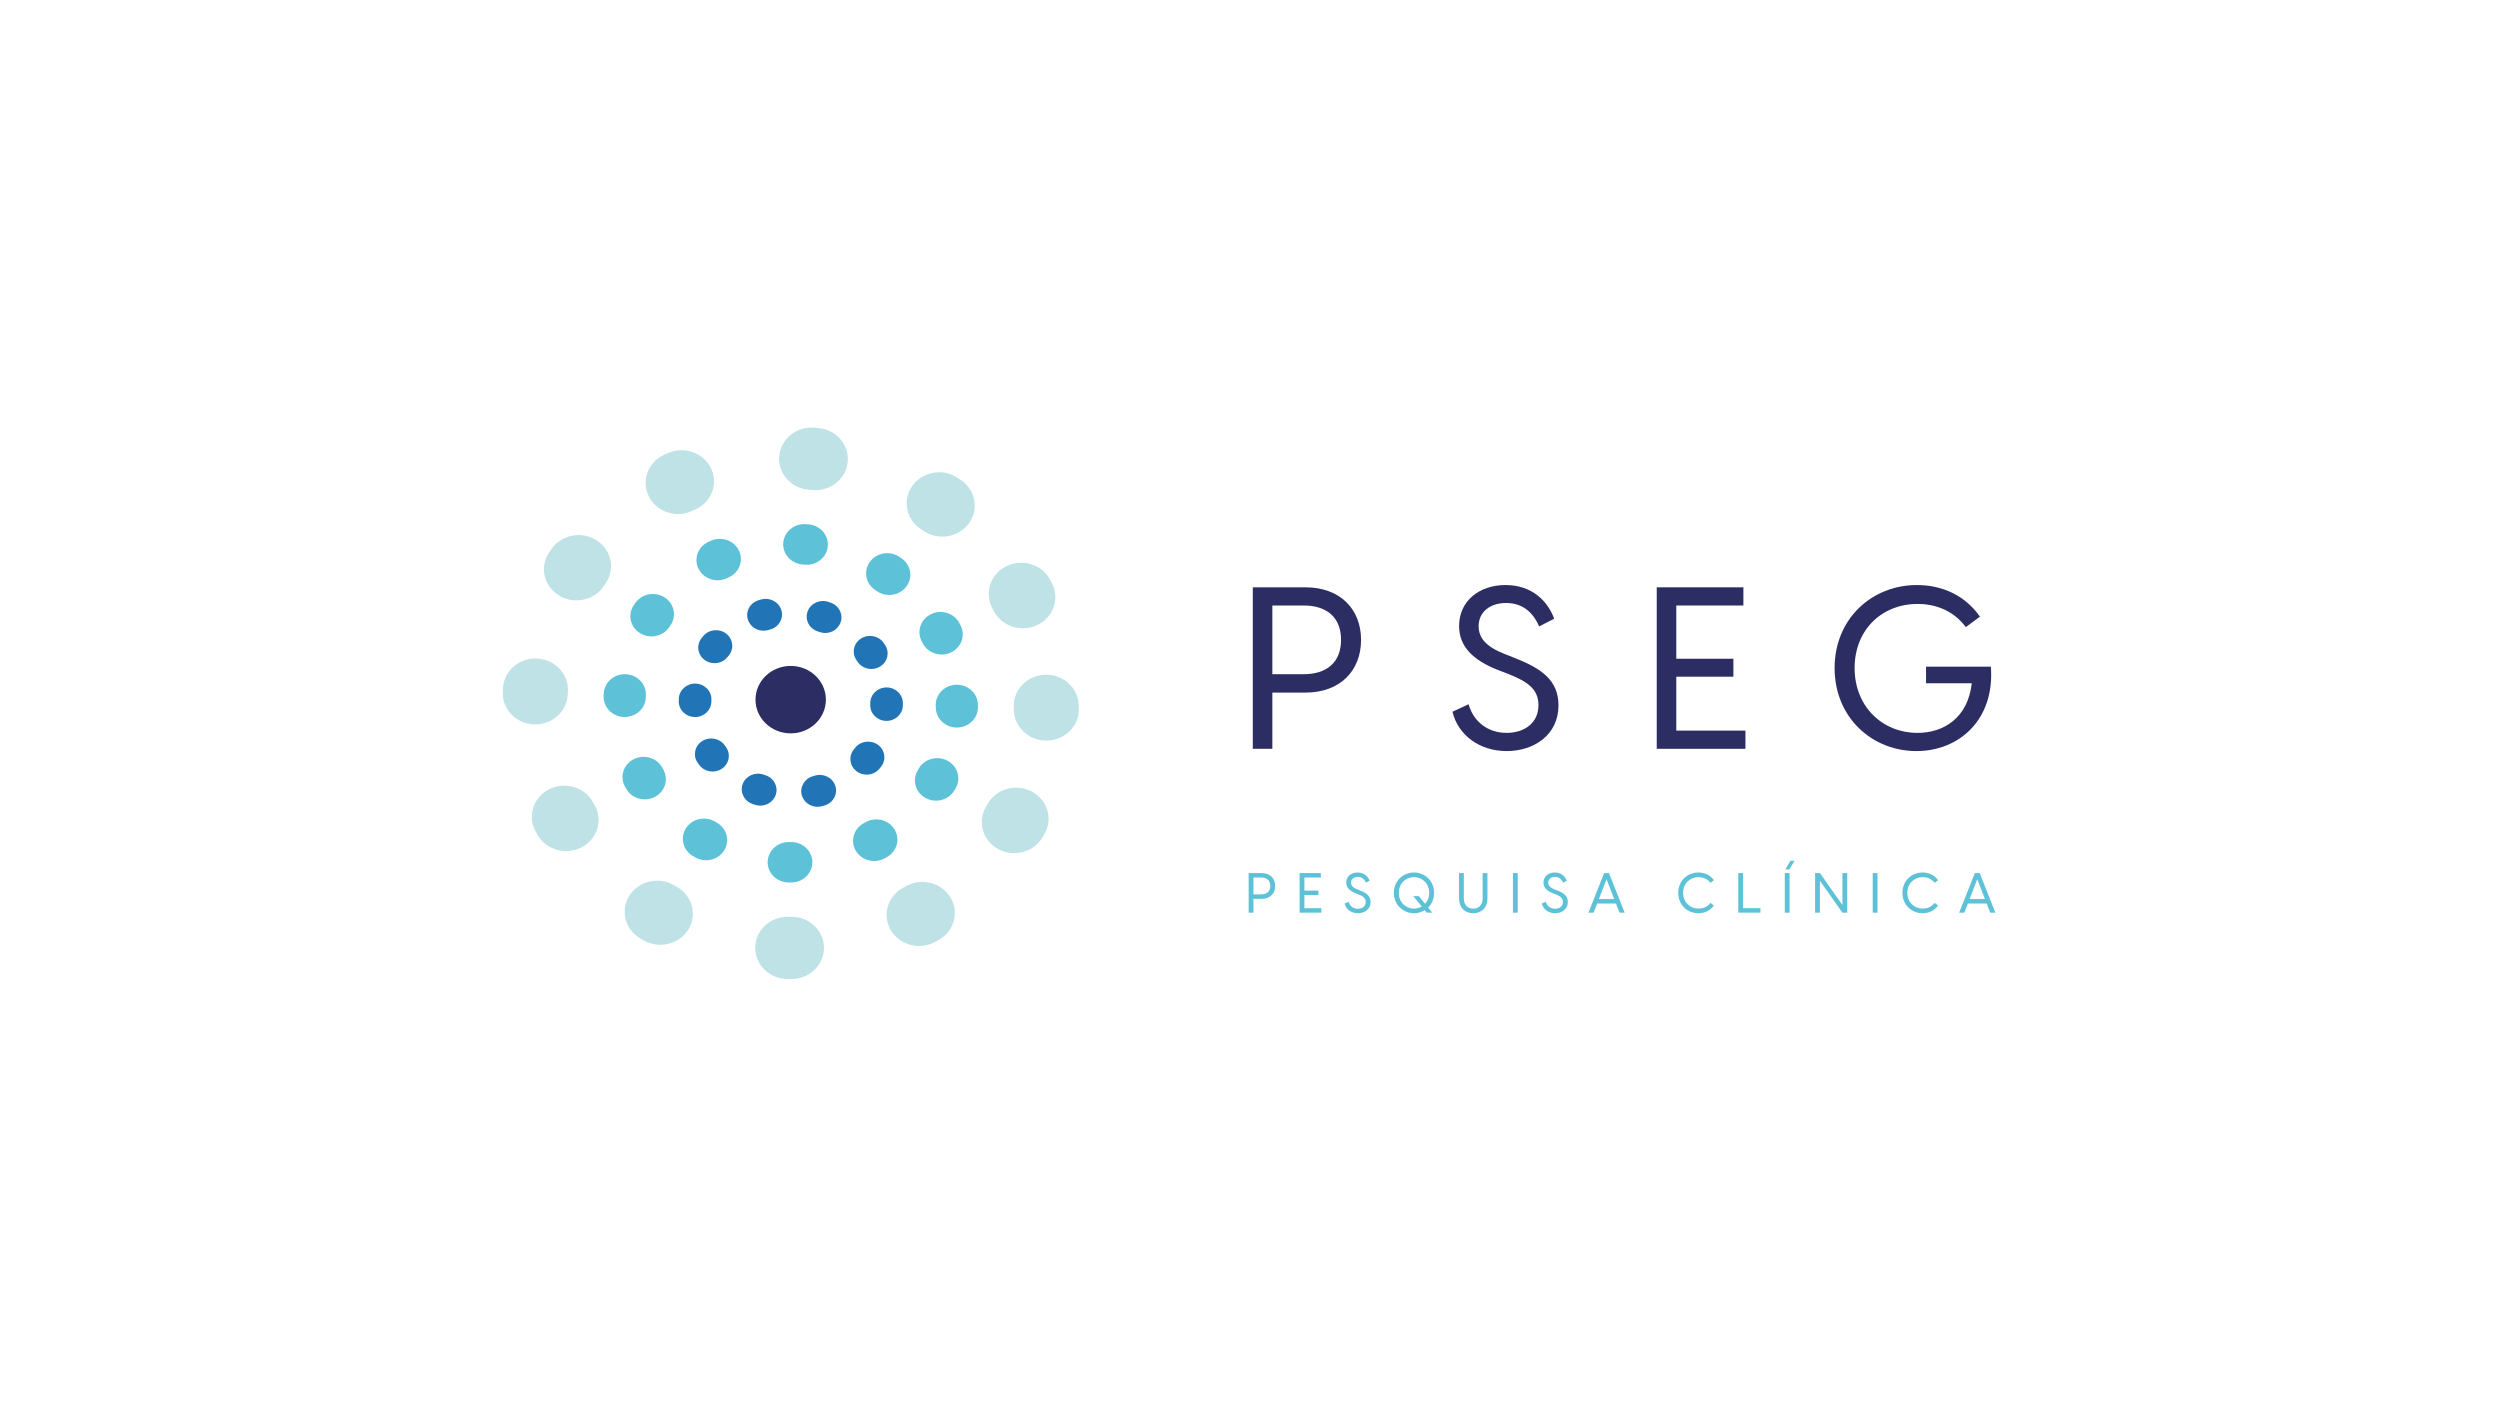 <?xml version="1.0" encoding="UTF-8" standalone="no"?>
<svg
   xmlns:dc="http://purl.org/dc/elements/1.1/"
   xmlns:cc="http://creativecommons.org/ns#"
   xmlns:rdf="http://www.w3.org/1999/02/22-rdf-syntax-ns#"
   xmlns:svg="http://www.w3.org/2000/svg"
   xmlns="http://www.w3.org/2000/svg"
   viewBox="0 0 2560 1440"
   height="1440"
   width="2560"
   xml:space="preserve"
   id="svg2"
   version="1.1"><defs
     id="defs6"><clipPath
       id="clipPath18"
       clipPathUnits="userSpaceOnUse"><path
         id="path16"
         d="M 0,0 H 1920 V 1080 H 0 Z" /></clipPath><clipPath
       id="clipPath38"
       clipPathUnits="userSpaceOnUse"><path
         id="path36"
         d="M 0,0 H 1920 V 1080 H 0 Z" /></clipPath><clipPath
       id="clipPath58"
       clipPathUnits="userSpaceOnUse"><path
         id="path56"
         d="M 0,0 H 1920 V 1080 H 0 Z" /></clipPath><clipPath
       id="clipPath80"
       clipPathUnits="userSpaceOnUse"><path
         id="path78"
         d="M 0,0 H 1920 V 1080 H 0 Z" /></clipPath><clipPath
       id="clipPath96"
       clipPathUnits="userSpaceOnUse"><path
         id="path94"
         d="M 0,0 H 1920 V 1080 H 0 Z" /></clipPath><clipPath
       id="clipPath120"
       clipPathUnits="userSpaceOnUse"><path
         id="path118"
         d="M 0,0 H 1920 V 1080 H 0 Z" /></clipPath><clipPath
       id="clipPath136"
       clipPathUnits="userSpaceOnUse"><path
         id="path134"
         d="M 0,0 H 1920 V 1080 H 0 Z" /></clipPath></defs><g
     transform="matrix(1.333,0,0,-1.333,0,1440)"
     id="g10"><g
       id="g12"><g
         clip-path="url(#clipPath18)"
         id="g14"><g
           transform="translate(962.384,629.103)"
           id="g20"><path
             id="path22"
             style="fill:#2c2e63;fill-opacity:1;fill-rule:nonzero;stroke:none"
             d="m 0,0 h 40.362 c 26.734,0 42.809,-16.775 42.809,-40.364 0,-23.762 -16.075,-40.535 -42.809,-40.535 H 15.027 v -43.16 H 0 Z m 39.14,-66.747 c 17.472,0 28.655,8.912 28.655,26.383 0,17.474 -11.183,26.385 -28.655,26.385 H 15.027 v -52.768 z" /></g><g
           transform="translate(1115.79,533.526)"
           id="g24"><path
             id="path26"
             style="fill:#2c2e63;fill-opacity:1;fill-rule:nonzero;stroke:none"
             d="m 0,0 12.406,5.766 c 3.495,-12.931 14.328,-22.016 29.18,-22.016 13.105,0 24.462,7.163 24.462,21.317 0,12.756 -9.086,18.347 -23.589,24.113 l -8.211,3.145 C 16.076,39.664 5.067,49.798 5.067,65.873 c 0,19.22 15.551,31.451 35.645,31.451 20.444,0 32.499,-12.405 37.392,-25.859 L 66.572,65.522 c -4.892,11.185 -12.93,17.999 -25.51,17.999 -11.882,0 -20.968,-6.641 -20.968,-17.822 0,-8.738 5.242,-15.553 19.92,-21.319 L 48.4,41.061 C 68.669,33.023 81.424,23.937 81.424,4.892 81.424,-17.997 62.379,-30.229 41.586,-30.229 20.618,-30.229 4.193,-17.823 0,0" /></g></g></g><g
       transform="translate(1272.694,629.103)"
       id="g28"><path
         id="path30"
         style="fill:#2c2e63;fill-opacity:1;fill-rule:nonzero;stroke:none"
         d="M 0,0 H 66.571 V -13.979 H 15.026 V -54.866 H 58.883 V -68.669 H 15.026 v -41.412 h 53.118 v -13.978 H 0 Z" /></g><g
       id="g32"><g
         clip-path="url(#clipPath38)"
         id="g34"><g
           transform="translate(1409.329,567.073)"
           id="g40"><path
             id="path42"
             style="fill:#2c2e63;fill-opacity:1;fill-rule:nonzero;stroke:none"
             d="m 0,0 c 0,37.918 28.655,63.777 63.252,63.777 15.201,0 34.945,-5.068 48.4,-24.288 L 100.819,31.452 C 90.509,45.255 75.832,49.275 63.601,49.275 36.867,49.275 15.376,29.879 15.376,0 c 0,-29.878 21.666,-49.797 48.225,-49.797 20.444,0 38.791,11.708 41.76,38.091 H 70.241 V 1.049 h 49.798 C 123.184,-39.488 95.751,-63.775 62.902,-63.775 28.655,-63.775 0,-37.916 0,0" /></g><g
           transform="translate(959.212,409.597)"
           id="g44"><path
             id="path46"
             style="fill:#5dc2d7;fill-opacity:1;fill-rule:nonzero;stroke:none"
             d="m 0,0 h 9.9 c 6.558,0 10.501,-4.114 10.501,-9.9 0,-5.827 -3.943,-9.941 -10.501,-9.941 H 3.685 V -30.429 H 0 Z m 9.6,-16.371 c 4.286,0 7.029,2.186 7.029,6.471 0,4.287 -2.743,6.471 -7.029,6.471 H 3.685 v -12.942 z" /></g></g></g><g
       transform="translate(998.341,409.597)"
       id="g48"><path
         id="path50"
         style="fill:#5dc2d7;fill-opacity:1;fill-rule:nonzero;stroke:none"
         d="M 0,0 H 16.329 V -3.429 H 3.686 v -10.028 h 10.757 v -3.385 H 3.686 V -27 h 13.028 v -3.429 H 0 Z" /></g><g
       id="g52"><g
         clip-path="url(#clipPath58)"
         id="g54"><g
           transform="translate(1032.926,386.155)"
           id="g60"><path
             id="path62"
             style="fill:#5dc2d7;fill-opacity:1;fill-rule:nonzero;stroke:none"
             d="m 0,0 3.042,1.415 c 0.857,-3.171 3.515,-5.402 7.158,-5.402 3.215,0 6,1.758 6,5.23 0,3.128 -2.228,4.499 -5.786,5.916 L 8.399,7.928 c -4.457,1.8 -7.156,4.287 -7.156,8.229 0,4.716 3.814,7.715 8.743,7.715 5.014,0 7.972,-3.044 9.171,-6.344 l -2.828,-1.455 c -1.2,2.743 -3.172,4.414 -6.258,4.414 -2.914,0 -5.143,-1.629 -5.143,-4.372 0,-2.144 1.286,-3.815 4.886,-5.228 l 2.058,-0.815 c 4.971,-1.972 8.1,-4.201 8.1,-8.873 0,-5.615 -4.672,-8.615 -9.772,-8.615 C 5.057,-7.416 1.029,-4.372 0,0" /></g><g
           transform="translate(1094.469,381.054)"
           id="g64"><path
             id="path66"
             style="fill:#5dc2d7;fill-opacity:1;fill-rule:nonzero;stroke:none"
             d="m 0,0 c -2.4,-1.5 -5.271,-2.315 -8.229,-2.315 -8.271,0 -15.472,6.301 -15.472,15.645 0,9.343 7.201,15.643 15.472,15.643 C 0,28.973 7.2,22.673 7.2,13.33 7.2,8.657 5.4,4.758 2.615,2.057 L 5.786,-1.885 H 1.543 Z m -8.229,1.243 c 2.101,0 4.158,0.557 5.915,1.587 l -6.472,7.971 H -4.5 L 0.257,4.929 c 1.972,2.057 3.172,4.929 3.172,8.401 0,7.371 -5.529,12.086 -11.658,12.086 -6.172,0 -11.7,-4.715 -11.7,-12.086 0,-7.371 5.528,-12.087 11.7,-12.087" /></g><g
           transform="translate(1120.825,390.055)"
           id="g68"><path
             id="path70"
             style="fill:#5dc2d7;fill-opacity:1;fill-rule:nonzero;stroke:none"
             d="m 0,0 v 19.542 h 3.685 v -19.5 c 0,-5.399 3.301,-7.843 7.243,-7.843 3.901,0 7.2,2.444 7.2,7.843 v 19.5 h 3.686 V 0 c 0,-7.286 -4.757,-11.316 -10.886,-11.316 C 4.756,-11.316 0,-7.286 0,0" /></g></g></g><path
       id="path72"
       style="fill:#5dc2d7;fill-opacity:1;fill-rule:nonzero;stroke:none"
       d="m 1162.224,409.597 h 3.685 v -30.429 h -3.685 z" /><g
       id="g74"><g
         clip-path="url(#clipPath80)"
         id="g76"><g
           transform="translate(1184.423,386.155)"
           id="g82"><path
             id="path84"
             style="fill:#5dc2d7;fill-opacity:1;fill-rule:nonzero;stroke:none"
             d="m 0,0 3.043,1.415 c 0.857,-3.171 3.515,-5.402 7.158,-5.402 3.215,0 6,1.758 6,5.23 0,3.128 -2.229,4.499 -5.786,5.916 L 8.401,7.928 c -4.457,1.8 -7.157,4.287 -7.157,8.229 0,4.716 3.814,7.715 8.743,7.715 5.014,0 7.971,-3.044 9.171,-6.344 L 16.33,16.073 c -1.2,2.743 -3.172,4.414 -6.258,4.414 -2.914,0 -5.143,-1.629 -5.143,-4.372 0,-2.144 1.286,-3.815 4.886,-5.228 l 2.058,-0.815 c 4.971,-1.972 8.1,-4.201 8.1,-8.873 0,-5.615 -4.672,-8.615 -9.772,-8.615 C 5.058,-7.416 1.028,-4.372 0,0" /></g></g></g><g
       transform="translate(1235.981,409.597)"
       id="g86"><path
         id="path88"
         style="fill:#5dc2d7;fill-opacity:1;fill-rule:nonzero;stroke:none"
         d="M 0,0 12.086,-30.429 H 8.1 l -2.743,7.03 h -14.4 l -2.743,-7.03 h -3.986 L -3.686,0 Z M 4.028,-19.97 -1.843,-4.755 -7.714,-19.97 Z" /></g><g
       id="g90"><g
         clip-path="url(#clipPath96)"
         id="g92"><g
           transform="translate(1289.208,394.384)"
           id="g98"><path
             id="path100"
             style="fill:#5dc2d7;fill-opacity:1;fill-rule:nonzero;stroke:none"
             d="m 0,0 c 0,9.299 6.986,15.643 15.515,15.643 3.729,0 8.572,-1.243 11.872,-5.957 l -2.7,-1.971 c -2.528,3.384 -6.129,4.371 -9.086,4.371 -6.515,0 -11.83,-4.8 -11.83,-12.086 0,-7.329 5.315,-12.087 11.873,-12.087 2.957,0 6.515,0.986 9.043,4.372 l 2.7,-1.971 c -3.3,-4.714 -8.1,-5.959 -11.872,-5.959 C 6.986,-15.645 0,-9.299 0,0" /></g></g></g><g
       transform="translate(1335.322,409.597)"
       id="g102"><path
         id="path104"
         style="fill:#5dc2d7;fill-opacity:1;fill-rule:nonzero;stroke:none"
         d="m 0,0 h 3.686 v -27 h 13.329 v -3.429 H 0 Z" /></g><path
       id="path106"
       style="fill:#5dc2d7;fill-opacity:1;fill-rule:nonzero;stroke:none"
       d="m 1371.065,409.597 h 3.686 v -30.429 h -3.686 z m 4.371,9.43 h 3.129 l -4.029,-6.642 h -3.043 z" /><g
       transform="translate(1394.336,409.597)"
       id="g108"><path
         id="path110"
         style="fill:#5dc2d7;fill-opacity:1;fill-rule:nonzero;stroke:none"
         d="M 0,0 H 3.729 L 20.786,-24.257 H 21 V 0 h 3.687 V -30.429 H 20.958 L 3.899,-6.172 H 3.686 V -30.429 H 0 Z" /></g><path
       id="path112"
       style="fill:#5dc2d7;fill-opacity:1;fill-rule:nonzero;stroke:none"
       d="m 1438.606,409.597 h 3.686 v -30.429 h -3.686 z" /><g
       id="g114"><g
         clip-path="url(#clipPath120)"
         id="g116"><g
           transform="translate(1461.448,394.384)"
           id="g122"><path
             id="path124"
             style="fill:#5dc2d7;fill-opacity:1;fill-rule:nonzero;stroke:none"
             d="m 0,0 c 0,9.299 6.986,15.643 15.515,15.643 3.728,0 8.572,-1.243 11.872,-5.957 l -2.7,-1.971 c -2.528,3.384 -6.129,4.371 -9.086,4.371 -6.515,0 -11.83,-4.8 -11.83,-12.086 0,-7.329 5.315,-12.087 11.873,-12.087 2.957,0 6.515,0.986 9.043,4.372 l 2.7,-1.971 c -3.3,-4.714 -8.1,-5.959 -11.872,-5.959 C 6.986,-15.645 0,-9.299 0,0" /></g></g></g><g
       transform="translate(1520.764,409.597)"
       id="g126"><path
         id="path128"
         style="fill:#5dc2d7;fill-opacity:1;fill-rule:nonzero;stroke:none"
         d="M 0,0 12.085,-30.429 H 8.1 l -2.743,7.03 h -14.4 l -2.744,-7.03 h -3.985 L -3.687,0 Z M 4.028,-19.97 -1.843,-4.755 -7.715,-19.97 Z" /></g><g
       id="g130"><g
         clip-path="url(#clipPath136)"
         id="g132"><g
           transform="translate(628.021,460.5)"
           id="g138"><path
             id="path140"
             style="fill:#2174b5;fill-opacity:1;fill-rule:nonzero;stroke:none"
             d="m 0,0 c -5.424,0 -10.421,3.405 -12.014,8.645 -1.933,6.358 1.881,13.016 8.519,14.867 0.479,0.133 0.956,0.272 1.429,0.416 C 4.535,25.93 11.561,22.432 13.65,16.118 15.739,9.804 12.089,3.063 5.5,1.062 4.838,0.861 4.172,0.668 3.505,0.481 2.337,0.156 1.158,0 0,0 m -44.003,0.885 c -1.325,0 -2.674,0.203 -3.999,0.63 -0.66,0.214 -1.317,0.435 -1.972,0.661 -6.498,2.264 -9.852,9.144 -7.49,15.369 2.361,6.226 9.547,9.435 16.041,7.176 0.469,-0.163 0.941,-0.321 1.416,-0.474 6.551,-2.115 10.073,-8.917 7.866,-15.195 -1.761,-5.007 -6.637,-8.167 -11.862,-8.167 m 81.759,23.818 c -2.674,0 -5.367,0.817 -7.646,2.505 -5.47,4.05 -6.479,11.581 -2.251,16.823 0.3,0.371 0.596,0.748 0.885,1.128 4.092,5.341 11.923,6.497 17.497,2.58 5.577,-3.916 6.782,-11.422 2.696,-16.763 C 48.521,30.434 48.1,29.896 47.67,29.365 45.204,26.306 41.5,24.703 37.756,24.703 m -118.399,2.382 c -3.922,0 -7.783,1.761 -10.223,5.06 -0.407,0.55 -0.807,1.105 -1.198,1.666 -3.849,5.502 -2.314,12.952 3.428,16.64 5.749,3.69 13.522,2.215 17.368,-3.286 0.273,-0.388 0.547,-0.771 0.828,-1.151 3.998,-5.405 2.665,-12.891 -2.976,-16.72 -2.197,-1.492 -4.724,-2.209 -7.227,-2.209 M 53.021,65.988 c -0.099,0 -0.199,0.001 -0.298,0.003 -6.912,0.155 -12.384,5.65 -12.222,12.272 0.012,0.476 0.018,0.953 0.018,1.431 0,6.624 5.604,11.993 12.518,11.993 6.914,0 12.518,-5.369 12.518,-11.993 0,-0.667 -0.009,-1.331 -0.024,-1.994 C 65.37,71.174 59.799,65.988 53.021,65.988 m -147.095,2.956 c -0.074,0 -0.149,0.002 -0.224,0.002 -6.912,0.117 -12.417,5.579 -12.297,12.201 0.013,0.668 0.034,1.333 0.062,1.997 0.284,6.617 6.07,11.776 13.021,11.49 6.909,-0.272 12.279,-5.858 11.994,-12.476 -0.021,-0.476 -0.035,-0.952 -0.043,-1.43 -0.121,-6.551 -5.702,-11.784 -12.513,-11.784 M 41.34,105.865 c -4.113,0 -8.141,1.938 -10.535,5.497 -0.264,0.392 -0.533,0.781 -0.807,1.165 -3.894,5.473 -2.422,12.934 3.289,16.666 5.712,3.731 13.5,2.323 17.396,-3.149 0.396,-0.558 0.784,-1.119 1.166,-1.687 3.746,-5.568 2.072,-12.99 -3.739,-16.578 -2.097,-1.296 -4.448,-1.914 -6.77,-1.914 m -120.465,4.459 c -2.644,0 -5.308,0.798 -7.573,2.449 -5.501,4.012 -6.568,11.536 -2.38,16.808 0.424,0.533 0.854,1.062 1.291,1.584 4.322,5.168 12.198,6.007 17.595,1.865 5.398,-4.14 6.269,-11.687 1.947,-16.858 -0.307,-0.369 -0.611,-0.741 -0.91,-1.117 -2.462,-3.101 -6.194,-4.731 -9.97,-4.731 m 84.99,23.181 c -1.495,0 -3.013,0.258 -4.491,0.802 -0.46,0.171 -0.923,0.335 -1.39,0.493 -6.514,2.222 -9.914,9.082 -7.595,15.322 2.319,6.24 9.478,9.502 15.992,7.275 0.662,-0.224 1.32,-0.459 1.977,-0.7 6.453,-2.377 9.673,-9.315 7.194,-15.497 -1.913,-4.768 -6.658,-7.695 -11.687,-7.695 m -47.398,1.756 c -5.4,0 -10.383,3.374 -11.997,8.587 -1.966,6.35 1.813,13.024 8.443,14.908 0.663,0.189 1.33,0.371 2.003,0.546 6.673,1.734 13.547,-2.044 15.358,-8.437 1.809,-6.392 -2.133,-12.98 -8.805,-14.714 -0.481,-0.125 -0.959,-0.255 -1.438,-0.391 -1.187,-0.338 -2.385,-0.499 -3.564,-0.499" /></g><g
           transform="translate(608.571,402.37)"
           id="g142"><path
             id="path144"
             style="fill:#5dc2d7;fill-opacity:1;fill-rule:nonzero;stroke:none"
             d="m 0,0 c -0.223,-0.009 -0.449,-0.015 -0.674,-0.015 -0.727,-0.004 -1.451,-0.002 -2.173,0.008 -8.955,0.106 -16.122,7.145 -16.012,15.723 0.112,8.576 7.445,15.447 16.411,15.339 0.547,-0.006 1.095,-0.007 1.643,-0.006 8.954,0.034 16.242,-6.891 16.278,-15.47 C 15.508,7.218 8.64,0.373 0,0 m 63.698,16.478 c -5.842,-0.252 -11.626,2.543 -14.765,7.726 -4.492,7.421 -1.856,16.925 5.889,21.23 0.474,0.264 0.946,0.531 1.416,0.802 7.671,4.425 17.634,2.045 22.249,-5.305 4.615,-7.351 2.136,-16.895 -5.538,-21.317 -0.616,-0.355 -1.233,-0.706 -1.856,-1.052 -2.337,-1.298 -4.871,-1.975 -7.395,-2.084 m -129.159,0.591 c -3.047,-0.131 -6.166,0.558 -8.984,2.16 -0.617,0.35 -1.229,0.704 -1.839,1.063 -7.633,4.483 -10.028,14.046 -5.348,21.36 4.682,7.315 14.663,9.611 22.296,5.124 0.476,-0.279 0.953,-0.555 1.432,-0.828 7.701,-4.376 10.242,-13.906 5.673,-21.283 -2.896,-4.678 -7.953,-7.369 -13.23,-7.596 m 176.655,45.77 c -2.899,-0.124 -5.867,0.494 -8.59,1.944 -7.827,4.167 -10.645,13.624 -6.294,21.122 0.271,0.467 0.54,0.935 0.803,1.406 4.236,7.559 14.063,10.394 21.954,6.338 7.887,-4.058 10.85,-13.474 6.614,-21.032 -0.339,-0.604 -0.684,-1.206 -1.03,-1.803 -2.836,-4.89 -8.024,-7.739 -13.457,-7.975 m -223.715,1.003 c -5.998,-0.259 -11.913,2.698 -14.977,8.091 -0.346,0.609 -0.688,1.218 -1.023,1.831 -4.152,7.6 -1.088,16.986 6.846,20.965 7.931,3.979 17.727,1.042 21.882,-6.557 0.253,-0.463 0.509,-0.922 0.77,-1.38 4.282,-7.533 1.38,-16.968 -6.483,-21.07 -2.236,-1.166 -4.631,-1.777 -7.015,-1.88 m 239.76,55.174 c -0.079,-0.005 -0.159,-0.007 -0.241,-0.01 -8.951,-0.259 -16.425,6.482 -16.696,15.056 -0.017,0.531 -0.036,1.063 -0.061,1.598 -0.403,8.569 6.523,15.828 15.467,16.215 8.945,0.384 16.523,-6.251 16.925,-14.82 0.032,-0.685 0.059,-1.371 0.08,-2.054 0.268,-8.496 -6.638,-15.605 -15.474,-15.985 m -255.157,8.1 c -0.447,-0.02 -0.896,-0.021 -1.348,-0.005 -8.948,0.318 -15.933,7.526 -15.601,16.098 0.027,0.687 0.061,1.372 0.097,2.056 0.465,8.567 8.099,15.151 17.033,14.705 8.942,-0.445 15.813,-7.751 15.348,-16.318 -0.029,-0.531 -0.054,-1.063 -0.074,-1.595 -0.316,-8.139 -7.113,-14.582 -15.455,-14.941 m 244.161,48.028 c -6.574,-0.57 -13.116,2.77 -16.111,8.814 -0.236,0.476 -0.475,0.946 -0.717,1.417 -3.97,7.689 -0.681,17.006 7.344,20.809 8.023,3.802 17.751,0.653 21.72,-7.036 0.321,-0.621 0.638,-1.245 0.948,-1.871 3.838,-7.751 0.392,-17.015 -7.698,-20.693 -1.777,-0.808 -3.633,-1.279 -5.486,-1.44 m -223.626,13.886 c -3.27,-0.142 -6.611,0.66 -9.562,2.502 -7.504,4.68 -9.626,14.303 -4.739,21.492 0.395,0.584 0.799,1.165 1.206,1.745 5.012,7.107 15.092,8.976 22.511,4.174 7.418,-4.803 9.369,-14.458 4.357,-21.567 -0.306,-0.432 -0.605,-0.867 -0.903,-1.304 -2.963,-4.362 -7.828,-6.825 -12.87,-7.042 m 182.631,31.822 c -3.576,-0.154 -7.228,0.82 -10.332,3.011 -0.446,0.314 -0.891,0.623 -1.34,0.93 -7.293,4.978 -8.992,14.676 -3.797,21.664 5.197,6.987 15.319,8.617 22.612,3.636 0.588,-0.401 1.172,-0.806 1.752,-1.216 7.211,-5.087 8.75,-14.812 3.44,-21.719 -3.023,-3.93 -7.612,-6.103 -12.335,-6.306 m -131.86,11.283 c -6.239,-0.269 -12.349,2.949 -15.284,8.663 -3.952,7.698 -0.643,17.009 7.392,20.795 0.637,0.299 1.278,0.595 1.92,0.887 8.093,3.678 17.759,0.374 21.597,-7.377 3.837,-7.751 0.39,-17.015 -7.701,-20.691 -0.504,-0.229 -1.006,-0.459 -1.504,-0.695 -2.071,-0.975 -4.252,-1.488 -6.42,-1.582 m 68.544,11.929 c -0.758,-0.032 -1.529,-0.015 -2.306,0.057 -0.545,0.051 -1.09,0.097 -1.636,0.138 -8.926,0.684 -15.581,8.17 -14.867,16.72 0.713,8.553 8.509,14.937 17.452,14.247 0.723,-0.055 1.443,-0.116 2.165,-0.183 8.911,-0.823 15.439,-8.413 14.581,-16.952 -0.784,-7.794 -7.453,-13.685 -15.389,-14.027" /></g><g
           transform="translate(609.153,328.227)"
           id="g146"><path
             id="path148"
             style="fill:#bee2e5;fill-opacity:1;fill-rule:nonzero;stroke:none"
             d="m 0,0 c -0.344,-0.015 -0.69,-0.023 -1.037,-0.024 -1.119,-0.006 -2.232,-0.001 -3.343,0.013 -13.779,0.162 -24.808,10.993 -24.639,24.193 0.173,13.197 11.457,23.769 25.253,23.603 0.841,-0.009 1.684,-0.012 2.528,-0.009 C 12.539,47.829 23.752,37.171 23.809,23.972 23.863,11.106 13.294,0.572 0,0 m 98.014,25.355 c -8.99,-0.387 -17.891,3.912 -22.721,11.888 -6.911,11.418 -2.855,26.043 9.062,32.666 0.73,0.407 1.457,0.818 2.18,1.235 11.802,6.808 27.134,3.147 34.235,-8.163 7.1,-11.311 3.286,-25.998 -8.522,-32.801 -0.947,-0.547 -1.897,-1.087 -2.857,-1.618 -3.596,-1.998 -7.494,-3.041 -11.377,-3.207 m -198.741,0.909 c -4.687,-0.202 -9.488,0.859 -13.824,3.325 -0.949,0.538 -1.889,1.082 -2.828,1.634 -11.745,6.9 -15.431,21.614 -8.23,32.867 7.203,11.256 22.562,14.787 34.307,7.885 0.732,-0.429 1.467,-0.853 2.203,-1.274 11.85,-6.735 15.76,-21.396 8.73,-32.749 -4.456,-7.198 -12.237,-11.338 -20.358,-11.688 m 271.823,70.429 c -4.461,-0.193 -9.027,0.759 -13.217,2.99 -12.044,6.412 -16.379,20.963 -9.685,32.502 0.417,0.717 0.83,1.438 1.235,2.161 6.518,11.631 21.639,15.993 33.781,9.754 12.136,-6.245 16.696,-20.733 10.178,-32.364 -0.522,-0.929 -1.052,-1.854 -1.586,-2.775 -4.363,-7.523 -12.345,-11.909 -20.706,-12.268 m -344.235,1.542 c -9.228,-0.398 -18.33,4.152 -23.046,12.45 -0.531,0.935 -1.057,1.874 -1.572,2.817 -6.39,11.695 -1.674,26.137 10.533,32.26 12.204,6.122 27.278,1.602 33.671,-10.09 0.389,-0.712 0.784,-1.421 1.184,-2.124 6.589,-11.592 2.123,-26.108 -9.975,-32.422 -3.441,-1.794 -7.127,-2.732 -10.795,-2.891 m 368.924,84.895 c -0.123,-0.005 -0.246,-0.009 -0.372,-0.012 -13.773,-0.4 -25.273,9.972 -25.689,23.167 -0.027,0.816 -0.057,1.635 -0.095,2.456 -0.619,13.187 10.037,24.358 23.801,24.951 13.763,0.592 25.423,-9.617 26.042,-22.804 0.049,-1.054 0.09,-2.109 0.122,-3.159 0.413,-13.075 -10.214,-24.013 -23.809,-24.599 m -392.615,12.465 c -0.687,-0.03 -1.379,-0.031 -2.074,-0.007 -13.769,0.49 -24.517,11.58 -24.006,24.771 0.042,1.056 0.093,2.11 0.15,3.163 0.715,13.182 12.462,23.313 26.208,22.627 13.76,-0.686 24.333,-11.927 23.617,-25.109 -0.045,-0.817 -0.084,-1.636 -0.114,-2.456 -0.486,-12.522 -10.945,-22.436 -23.781,-22.989 m 375.695,73.902 c -10.116,-0.878 -20.181,4.26 -24.79,13.563 -0.363,0.731 -0.731,1.456 -1.104,2.18 -6.108,11.831 -1.047,26.167 11.301,32.018 12.345,5.851 27.313,1.007 33.421,-10.826 0.493,-0.955 0.981,-1.914 1.458,-2.879 5.906,-11.926 0.603,-26.18 -11.844,-31.839 -2.735,-1.243 -5.59,-1.969 -8.442,-2.217 m -344.098,21.365 c -5.03,-0.216 -10.172,1.018 -14.712,3.85 -11.547,7.203 -14.813,22.011 -7.293,33.072 0.609,0.899 1.23,1.792 1.857,2.684 7.712,10.936 23.221,13.813 34.637,6.424 11.415,-7.391 14.416,-22.247 6.704,-33.186 -0.471,-0.664 -0.93,-1.334 -1.389,-2.007 -4.559,-6.711 -12.044,-10.502 -19.804,-10.837 m 281.019,48.966 c -5.504,-0.236 -11.123,1.262 -15.9,4.634 -0.685,0.484 -1.37,0.959 -2.061,1.432 -11.221,7.657 -13.835,22.581 -5.842,33.333 7.996,10.752 23.572,13.259 34.794,5.595 0.904,-0.616 1.802,-1.24 2.695,-1.871 11.095,-7.828 13.464,-22.79 5.293,-33.418 -4.651,-6.049 -11.713,-9.391 -18.979,-9.705 M -87.11,357.19 c -9.6,-0.413 -19.002,4.539 -23.517,13.331 -6.082,11.845 -0.991,26.17 11.374,31.997 0.98,0.461 1.965,0.916 2.954,1.365 12.453,5.659 27.326,0.574 33.231,-11.352 5.905,-11.927 0.6,-26.18 -11.85,-31.838 -0.775,-0.352 -1.548,-0.706 -2.314,-1.068 -3.185,-1.5 -6.542,-2.291 -9.878,-2.435 m 105.469,18.356 c -1.165,-0.05 -2.351,-0.023 -3.547,0.087 -0.838,0.079 -1.677,0.148 -2.518,0.212 -13.734,1.052 -23.975,12.572 -22.877,25.73 1.098,13.159 13.095,22.98 26.855,21.92 1.112,-0.085 2.22,-0.179 3.33,-0.281 13.713,-1.268 23.757,-12.945 22.438,-26.085 -1.207,-11.992 -11.469,-21.057 -23.681,-21.583" /></g><g
           transform="translate(634.444,542.805)"
           id="g150"><path
             id="path152"
             style="fill:#2c2e63;fill-opacity:1;fill-rule:nonzero;stroke:none"
             d="m 0,0 c 0,-14.308 -12.105,-25.905 -27.039,-25.905 -14.932,0 -27.038,11.597 -27.038,25.905 0,14.306 12.106,25.904 27.038,25.904 C -12.105,25.904 0,14.306 0,0" /></g></g></g></g></svg>